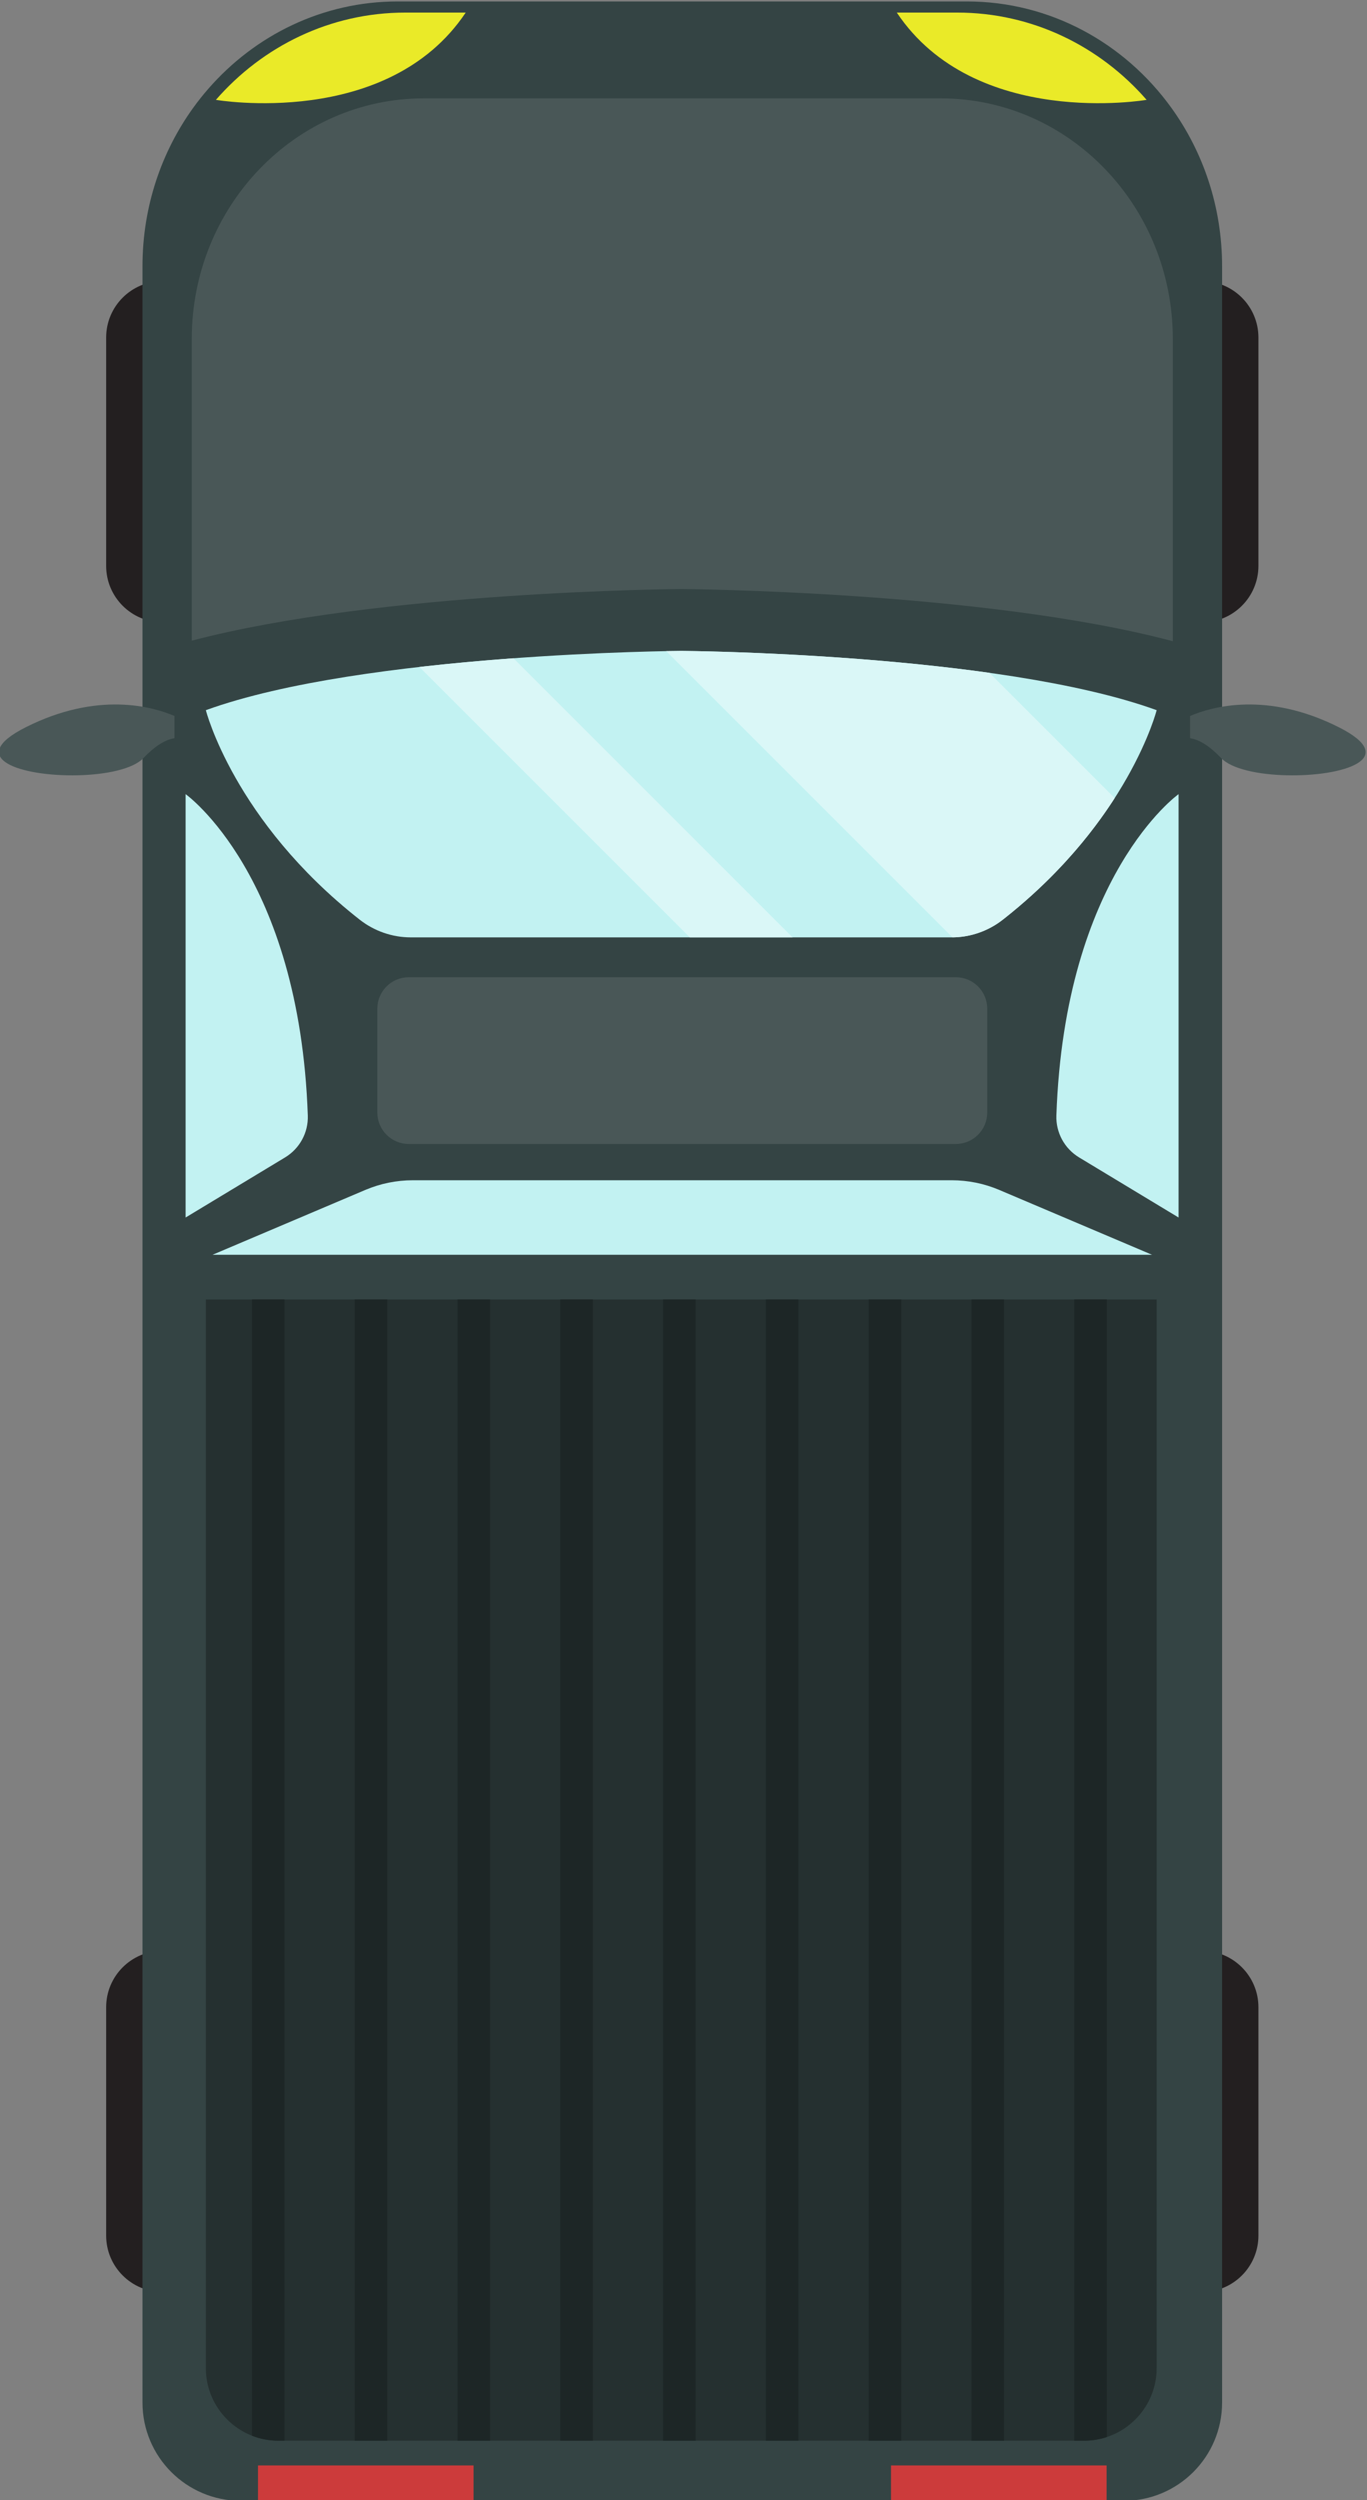 <?xml version="1.0" encoding="UTF-8" standalone="no"?>
<!-- Created with Inkscape (http://www.inkscape.org/) -->

<svg
   version="1.1"
   id="svg18"
   width="1481.391"
   height="2709.186"
   viewBox="0 0 1481.391 2709.186"
   sodipodi:docname="top_view_car.eps"
   xmlns:inkscape="http://www.inkscape.org/namespaces/inkscape"
   xmlns:sodipodi="http://sodipodi.sourceforge.net/DTD/sodipodi-0.dtd"
   xmlns="http://www.w3.org/2000/svg"
   xmlns:svg="http://www.w3.org/2000/svg">
  <rect x="0" y="0" width="1481.391" height="2709.186" fill="#808080" stroke="none"/>
  <defs
     id="defs22" />
  <sodipodi:namedview
     id="namedview20"
     pagecolor="#ffffff"
     bordercolor="#000000"
     borderopacity="0.25"
     inkscape:showpageshadow="2"
     inkscape:pageopacity="0.0"
     inkscape:pagecheckerboard="0"
     inkscape:deskcolor="#d1d1d1"
     showgrid="false" />
  <g
     id="g26"
     inkscape:groupmode="layer"
     inkscape:label="Page 1"
     transform="matrix(1.333,0,0,-1.333,-4509.398,6242.947)">
    <g
       id="g4104">
      <path
         d="m 4360.05,4454.86 h -44.17 v -277.4 h 44.17 c 25.35,0 45.9,20.55 45.9,45.9 v 185.6 c 0,25.35 -20.55,45.9 -45.9,45.9"
         style="fill:#231f20;fill-opacity:1;fill-rule:nonzero;stroke:none;stroke-width:0.1"
         id="path118" />
      <path
         d="m 3515.09,4454.86 h 44.17 v -277.4 h -44.17 c -25.35,0 -45.9,20.55 -45.9,45.9 v 185.6 c 0,25.35 20.55,45.9 45.9,45.9"
         style="fill:#231f20;fill-opacity:1;fill-rule:nonzero;stroke:none;stroke-width:0.1"
         id="path120" />
      <path
         d="m 4360.05,3097.49 h -44.17 v -277.4 h 44.17 c 25.35,0 45.9,20.55 45.9,45.9 v 185.6 c 0,25.35 -20.55,45.9 -45.9,45.9"
         style="fill:#231f20;fill-opacity:1;fill-rule:nonzero;stroke:none;stroke-width:0.1"
         id="path122" />
      <path
         d="m 3515.09,3097.49 h 44.17 v -277.4 h -44.17 c -25.35,0 -45.9,20.55 -45.9,45.9 v 185.6 c 0,25.35 20.55,45.9 45.9,45.9"
         style="fill:#231f20;fill-opacity:1;fill-rule:nonzero;stroke:none;stroke-width:0.1"
         id="path124" />
      <path
         d="M 4376.41,4466.91 V 2730.22 c 0,-44.13 -35.77,-79.9 -79.89,-79.9 h -717.9 c -44.12,0 -79.89,35.77 -79.89,79.9 v 1736.69 c 0,48.32 15.34,92.92 41.25,128.85 3.88,5.37 7.98,10.54 12.32,15.5 37.98,43.57 92.91,70.95 154.01,70.95 h 462.52 c 68.06,0 128.47,-33.97 166.32,-86.45 25.92,-35.93 41.26,-80.53 41.26,-128.85"
         style="fill:#344444;fill-opacity:1;fill-rule:nonzero;stroke:none;stroke-width:0.1"
         id="path126" />
      <path
         d="m 3936.73,4154.22 c 0,0 -257.91,-1.6 -386.49,-48.18 0,0 22.76,-89.98 125.02,-170.27 11.88,-9.33 26.53,-14.43 41.64,-14.43 h 219.83 219.83 c 15.11,0 29.76,5.1 41.64,14.43 102.26,80.29 125.02,170.27 125.02,170.27 -128.58,46.58 -386.49,48.18 -386.49,48.18"
         style="fill:#c2f2f2;fill-opacity:1;fill-rule:nonzero;stroke:none;stroke-width:0.1"
         id="path128" />
      <path
         d="m 4027.22,3921.34 h -83.56 l -219.83,219.83 c 26.24,2.99 52.2,5.3 76.49,7.08 l 226.9,-226.91"
         style="fill:#daf7f7;fill-opacity:1;fill-rule:nonzero;stroke:none;stroke-width:0.1"
         id="path130" />
      <path
         d="m 4193.96,3932.7 c 0.01,0.01 0.02,0.01 0.02,0.01 0,0 -0.01,0 -0.02,-0.01 m 0.15,0.1 c 0.01,0 0.01,0.01 0.02,0.02 -0.01,-0.01 -0.01,-0.02 -0.02,-0.02 m 0.13,0.09 c 0.02,0.01 0.04,0.02 0.06,0.04 -0.02,-0.02 -0.04,-0.03 -0.06,-0.04 m 0.14,0.09 c 0.02,0.02 0.05,0.03 0.07,0.05 -0.02,-0.02 -0.05,-0.03 -0.07,-0.05 m 0.13,0.09 c 0.04,0.03 0.07,0.05 0.1,0.07 -0.03,-0.02 -0.06,-0.04 -0.1,-0.07 m 0.14,0.1 c 0.04,0.02 0.08,0.05 0.11,0.07 -0.03,-0.02 -0.07,-0.05 -0.11,-0.07 m 0.14,0.09 c 0.05,0.04 0.09,0.07 0.14,0.1 -0.05,-0.03 -0.09,-0.07 -0.14,-0.1 m 0.14,0.1 c 1.11,0.77 2.2,1.57 3.27,2.41 0.09,0.07 0.19,0.15 0.28,0.22 -0.09,-0.07 -0.19,-0.15 -0.28,-0.22 -1.07,-0.84 -2.16,-1.64 -3.27,-2.41 m 3.6,2.67 c 0.08,0.07 0.16,0.13 0.24,0.19 -0.08,-0.06 -0.16,-0.12 -0.24,-0.19 m 0.29,0.23 c 0.08,0.07 0.18,0.14 0.26,0.2 -0.09,-0.06 -0.17,-0.13 -0.26,-0.2 m 0.28,0.22 c 0.09,0.07 0.19,0.15 0.28,0.22 -0.09,-0.07 -0.19,-0.15 -0.28,-0.22 m 0.3,0.23 c 15.77,12.48 29.64,25.18 41.81,37.72 -12.17,-12.54 -26.04,-25.24 -41.81,-37.72 m 41.85,37.77 c 0.05,0.05 0.11,0.11 0.16,0.17 -0.05,-0.06 -0.11,-0.12 -0.16,-0.17 m 0.23,0.24 c 0.05,0.05 0.1,0.11 0.16,0.16 -0.06,-0.05 -0.11,-0.11 -0.16,-0.16 m 0.22,0.23 c 0.04,0.04 0.09,0.09 0.13,0.13 -0.04,-0.04 -0.08,-0.09 -0.13,-0.13 m 0.23,0.23 c 0.03,0.03 0.05,0.05 0.08,0.09 -0.03,-0.03 -0.05,-0.06 -0.08,-0.09 m 0.32,0.34 c 0.02,0.02 0.05,0.05 0.07,0.07 -0.02,-0.02 -0.04,-0.05 -0.07,-0.07 m 0.22,0.22 c 0.01,0.02 0.04,0.04 0.05,0.06 -0.02,-0.02 -0.03,-0.04 -0.05,-0.06 m 0.2,0.21 c 0.01,0.02 0.04,0.04 0.05,0.05 -0.02,-0.01 -0.03,-0.03 -0.05,-0.05 m 0.21,0.22 0.01,0.01 c 0,0 0,0 -0.01,-0.01 m -318.37,177.88 v 0 c 7.86,0.15 12.22,0.17 12.22,0.17 0,0 -4.35,-0.02 -12.22,-0.17 m 15.16,0.14 c -0.01,0 -0.02,0 -0.03,0 0.01,0 0.02,0 0.03,0 m -1.76,0.02 c -0.01,0 -0.01,0 -0.02,0 0.01,0 0.01,0 0.02,0 m -0.22,0.01 c -0.01,0 -0.02,0 -0.03,0 0.01,0 0.02,0 0.03,0 m -0.19,0 c -0.02,0 -0.04,0 -0.05,0 0.01,0 0.03,0 0.05,0 m -0.11,0 h -0.01 0.01 m -0.33,0 c -0.01,0 -0.03,0 -0.04,0 0.01,0 0.03,0 0.04,0 m -0.12,0 c -0.04,0 -0.07,0 -0.09,0 0.02,0 0.05,0 0.09,0 m -0.17,0 c -0.03,0 -0.04,0 -0.04,0 0,0 0.01,0 0.04,0"
         style="fill:#838d8d;fill-opacity:1;fill-rule:nonzero;stroke:none;stroke-width:0.1"
         id="path132" />
      <path
         d="m 4157.2,3921.36 -232.69,232.69 c 7.87,0.15 12.22,0.17 12.22,0.17 v 0 0 c 0,0 0.01,0 0.04,0 0.02,0 0.05,0 0.08,0 0.02,0 0.05,0 0.09,0 0.02,0 0.05,0 0.08,0 0.01,0 0.03,0 0.04,0 0.09,0 0.2,0 0.32,0 h 0.01 c 0.02,0 0.04,0 0.06,0 0.01,0 0.03,0 0.05,0 0.05,0 0.1,0 0.16,0 0.01,0 0.02,0 0.03,0 0.06,0 0.13,-0.01 0.2,-0.01 0.01,0 0.01,0 0.02,0 0.45,0 1.03,-0.01 1.73,-0.02 0.01,0 0.02,0 0.03,0 19.88,-0.23 137.15,-2.28 247.61,-17.79 l 101.83,-101.83 c -11.53,-17.94 -26.63,-37.95 -46.22,-58.39 l -0.01,-0.01 c -0.05,-0.05 -0.1,-0.11 -0.16,-0.17 -0.01,-0.01 -0.04,-0.03 -0.05,-0.05 -0.05,-0.05 -0.1,-0.1 -0.15,-0.15 -0.01,-0.02 -0.04,-0.04 -0.05,-0.06 -0.05,-0.05 -0.1,-0.1 -0.15,-0.15 -0.02,-0.02 -0.05,-0.05 -0.07,-0.07 -0.08,-0.08 -0.16,-0.17 -0.24,-0.25 -0.03,-0.04 -0.05,-0.06 -0.08,-0.09 -0.03,-0.03 -0.07,-0.07 -0.1,-0.1 -0.04,-0.04 -0.09,-0.09 -0.13,-0.13 -0.02,-0.03 -0.04,-0.05 -0.06,-0.07 -0.06,-0.05 -0.11,-0.11 -0.16,-0.16 -0.02,-0.03 -0.05,-0.05 -0.07,-0.07 -0.05,-0.06 -0.11,-0.12 -0.16,-0.17 -0.02,-0.02 -0.03,-0.03 -0.04,-0.05 -12.17,-12.54 -26.04,-25.24 -41.81,-37.72 -0.01,0 -0.02,-0.01 -0.02,-0.01 -0.09,-0.07 -0.19,-0.15 -0.28,-0.22 0,0 -0.01,-0.01 -0.02,-0.02 -0.08,-0.06 -0.18,-0.13 -0.26,-0.2 -0.01,-0.01 -0.03,-0.02 -0.05,-0.04 -0.08,-0.06 -0.16,-0.12 -0.24,-0.19 -0.02,-0.01 -0.03,-0.02 -0.05,-0.04 -0.09,-0.07 -0.19,-0.15 -0.28,-0.22 -1.07,-0.84 -2.16,-1.64 -3.27,-2.41 v 0 c -0.05,-0.03 -0.09,-0.06 -0.14,-0.1 -0.01,0 -0.02,-0.01 -0.03,-0.02 -0.03,-0.02 -0.07,-0.05 -0.11,-0.07 -0.01,-0.01 -0.02,-0.02 -0.04,-0.03 -0.03,-0.02 -0.06,-0.04 -0.1,-0.07 -0.02,-0.01 -0.04,-0.02 -0.06,-0.04 -0.02,-0.02 -0.05,-0.03 -0.07,-0.05 -0.03,-0.02 -0.06,-0.04 -0.08,-0.05 -0.02,-0.02 -0.04,-0.03 -0.06,-0.04 -0.04,-0.03 -0.07,-0.05 -0.11,-0.07 -0.01,-0.01 -0.01,-0.02 -0.02,-0.02 -0.05,-0.03 -0.09,-0.06 -0.13,-0.09 0,0 -0.01,0 -0.02,-0.01 -10.86,-7.25 -23.63,-11.22 -36.76,-11.34"
         style="fill:#daf7f7;fill-opacity:1;fill-rule:nonzero;stroke:none;stroke-width:0.1"
         id="path134" />
      <path
         d="m 4336.35,4162.1 v 245.67 c 0,108.06 -84.45,195.65 -188.64,195.65 h -420.29 c -104.18,0 -188.63,-87.59 -188.63,-195.65 v -245.23 c 153.91,40.46 397.94,41.98 397.94,41.98 0,0 245.81,-1.53 399.62,-42.42"
         style="fill:#495757;fill-opacity:1;fill-rule:nonzero;stroke:none;stroke-width:0.1"
         id="path136" />
      <path
         d="M 3533.79,4037.78 V 3693.6 l 80.85,48.84 c 11.87,7.17 18.97,20.19 18.49,34.05 -6.72,195.49 -99.34,261.29 -99.34,261.29"
         style="fill:#c2f2f2;fill-opacity:1;fill-rule:nonzero;stroke:none;stroke-width:0.1"
         id="path138" />
      <path
         d="m 4241.69,3776.49 c -0.48,-13.86 6.62,-26.88 18.49,-34.05 l 80.85,-48.84 v 344.18 c 0,0 -92.62,-65.8 -99.34,-261.29"
         style="fill:#c2f2f2;fill-opacity:1;fill-rule:nonzero;stroke:none;stroke-width:0.1"
         id="path140" />
      <path
         d="m 4471.27,4092.18 c -58.51,29.47 -103.22,16.7 -120.88,9.15 v -18.1 c 4.78,-0.66 10.97,-3.25 18.6,-9.77 2.11,-1.81 4.33,-3.92 6.67,-6.37 17.11,-17.97 88.13,-17.88 110.59,-4.37 11.15,6.7 10.33,16.71 -14.98,29.46"
         style="fill:#495757;fill-opacity:1;fill-rule:nonzero;stroke:none;stroke-width:0.1"
         id="path142" />
      <path
         d="m 3403.86,4092.18 c 58.52,29.47 103.23,16.7 120.89,9.15 v -18.1 c -4.78,-0.66 -10.97,-3.25 -18.6,-9.77 -2.11,-1.81 -4.34,-3.92 -6.67,-6.37 -17.12,-17.97 -88.13,-17.88 -110.59,-4.37 -11.15,6.7 -10.33,16.71 14.97,29.46"
         style="fill:#495757;fill-opacity:1;fill-rule:nonzero;stroke:none;stroke-width:0.1"
         id="path144" />
      <path
         d="m 3761.51,4673.16 c -63.54,-95.07 -203.09,-70.95 -203.09,-70.95 37.98,43.57 92.91,70.95 154.01,70.95 h 49.08"
         style="fill:#eaea28;fill-opacity:1;fill-rule:nonzero;stroke:none;stroke-width:0.1"
         id="path146" />
      <path
         d="m 4111.95,4673.16 c 63.54,-95.07 203.09,-70.95 203.09,-70.95 -37.97,43.57 -92.91,70.95 -154.01,70.95 h -49.08"
         style="fill:#eaea28;fill-opacity:1;fill-rule:nonzero;stroke:none;stroke-width:0.1"
         id="path148" />
      <path
         d="m 4323.22,3626.97 v -868.69 c 0,-26.15 -16.98,-48.33 -40.52,-56.1 -5.83,-1.94 -12.07,-2.98 -18.55,-2.98 h -654.84 c -7.62,0 -14.9,1.44 -21.59,4.07 -21.95,8.62 -37.48,30 -37.48,55.01 v 868.69 h 772.98"
         style="fill:#253030;fill-opacity:1;fill-rule:nonzero;stroke:none;stroke-width:0.1"
         id="path150" />
      <path
         d="m 4195.21,3716.04 c -12.22,5.18 -25.35,7.85 -38.62,7.85 h -219.02 -219.02 c -13.27,0 -26.4,-2.67 -38.62,-7.85 l -124.24,-52.73 h 381.88 381.88 l -124.24,52.73"
         style="fill:#c2f2f2;fill-opacity:1;fill-rule:nonzero;stroke:none;stroke-width:0.1"
         id="path152" />
      <path
         d="m 4159.93,3888.94 h -444.71 c -14.12,0 -25.56,-11.44 -25.56,-25.56 v -84.45 c 0,-14.11 11.44,-25.55 25.56,-25.55 h 444.71 c 14.11,0 25.55,11.44 25.55,25.55 v 84.45 c 0,14.12 -11.44,25.56 -25.55,25.56"
         style="fill:#495757;fill-opacity:1;fill-rule:nonzero;stroke:none;stroke-width:0.1"
         id="path154" />
      <path
         d="m 3614.18,2699.2 h -4.87 c -7.62,0 -14.9,1.44 -21.59,4.07 v 923.7 h 26.46 V 2699.2"
         style="fill:#1d2626;fill-opacity:1;fill-rule:nonzero;stroke:none;stroke-width:0.1"
         id="path156" />
      <path
         d="m 3671.29,2699.2 h 26.46 v 927.77 H 3671.29 Z"
         style="fill:#1d2626;fill-opacity:1;fill-rule:nonzero;stroke:none;stroke-width:0.1"
         id="path158" />
      <path
         d="m 3754.85,2699.2 h 26.46 v 927.77 H 3754.85 Z"
         style="fill:#1d2626;fill-opacity:1;fill-rule:nonzero;stroke:none;stroke-width:0.1"
         id="path160" />
      <path
         d="m 3838.41,2699.2 h 26.47 v 927.77 H 3838.41 Z"
         style="fill:#1d2626;fill-opacity:1;fill-rule:nonzero;stroke:none;stroke-width:0.1"
         id="path162" />
      <path
         d="m 3921.98,2699.2 h 26.46 v 927.77 H 3921.98 Z"
         style="fill:#1d2626;fill-opacity:1;fill-rule:nonzero;stroke:none;stroke-width:0.1"
         id="path164" />
      <path
         d="m 4005.55,2699.2 h 26.46 v 927.77 H 4005.55 Z"
         style="fill:#1d2626;fill-opacity:1;fill-rule:nonzero;stroke:none;stroke-width:0.1"
         id="path166" />
      <path
         d="m 4089.11,2699.2 h 26.46 v 927.77 H 4089.11 Z"
         style="fill:#1d2626;fill-opacity:1;fill-rule:nonzero;stroke:none;stroke-width:0.1"
         id="path168" />
      <path
         d="m 4172.67,2699.2 h 26.46 v 927.77 H 4172.67 Z"
         style="fill:#1d2626;fill-opacity:1;fill-rule:nonzero;stroke:none;stroke-width:0.1"
         id="path170" />
      <path
         d="m 4264.15,2699.2 h -7.91 v 927.77 h 26.46 v -924.79 0 c -5.83,-1.94 -12.07,-2.98 -18.55,-2.98"
         style="fill:#1d2626;fill-opacity:1;fill-rule:nonzero;stroke:none;stroke-width:0.1"
         id="path172" />
      <path
         d="m 3767.89,2679.1 v -28.78 h -175.26 v 28.78 h 175.26"
         style="fill:#cc3b3b;fill-opacity:1;fill-rule:nonzero;stroke:none;stroke-width:0.1"
         id="path174" />
      <path
         d="m 4282.51,2679.1 v -28.78 h -175.26 v 28.78 h 175.26"
         style="fill:#cc3b3b;fill-opacity:1;fill-rule:nonzero;stroke:none;stroke-width:0.1"
         id="path176" />
    </g>
  </g>
</svg>
